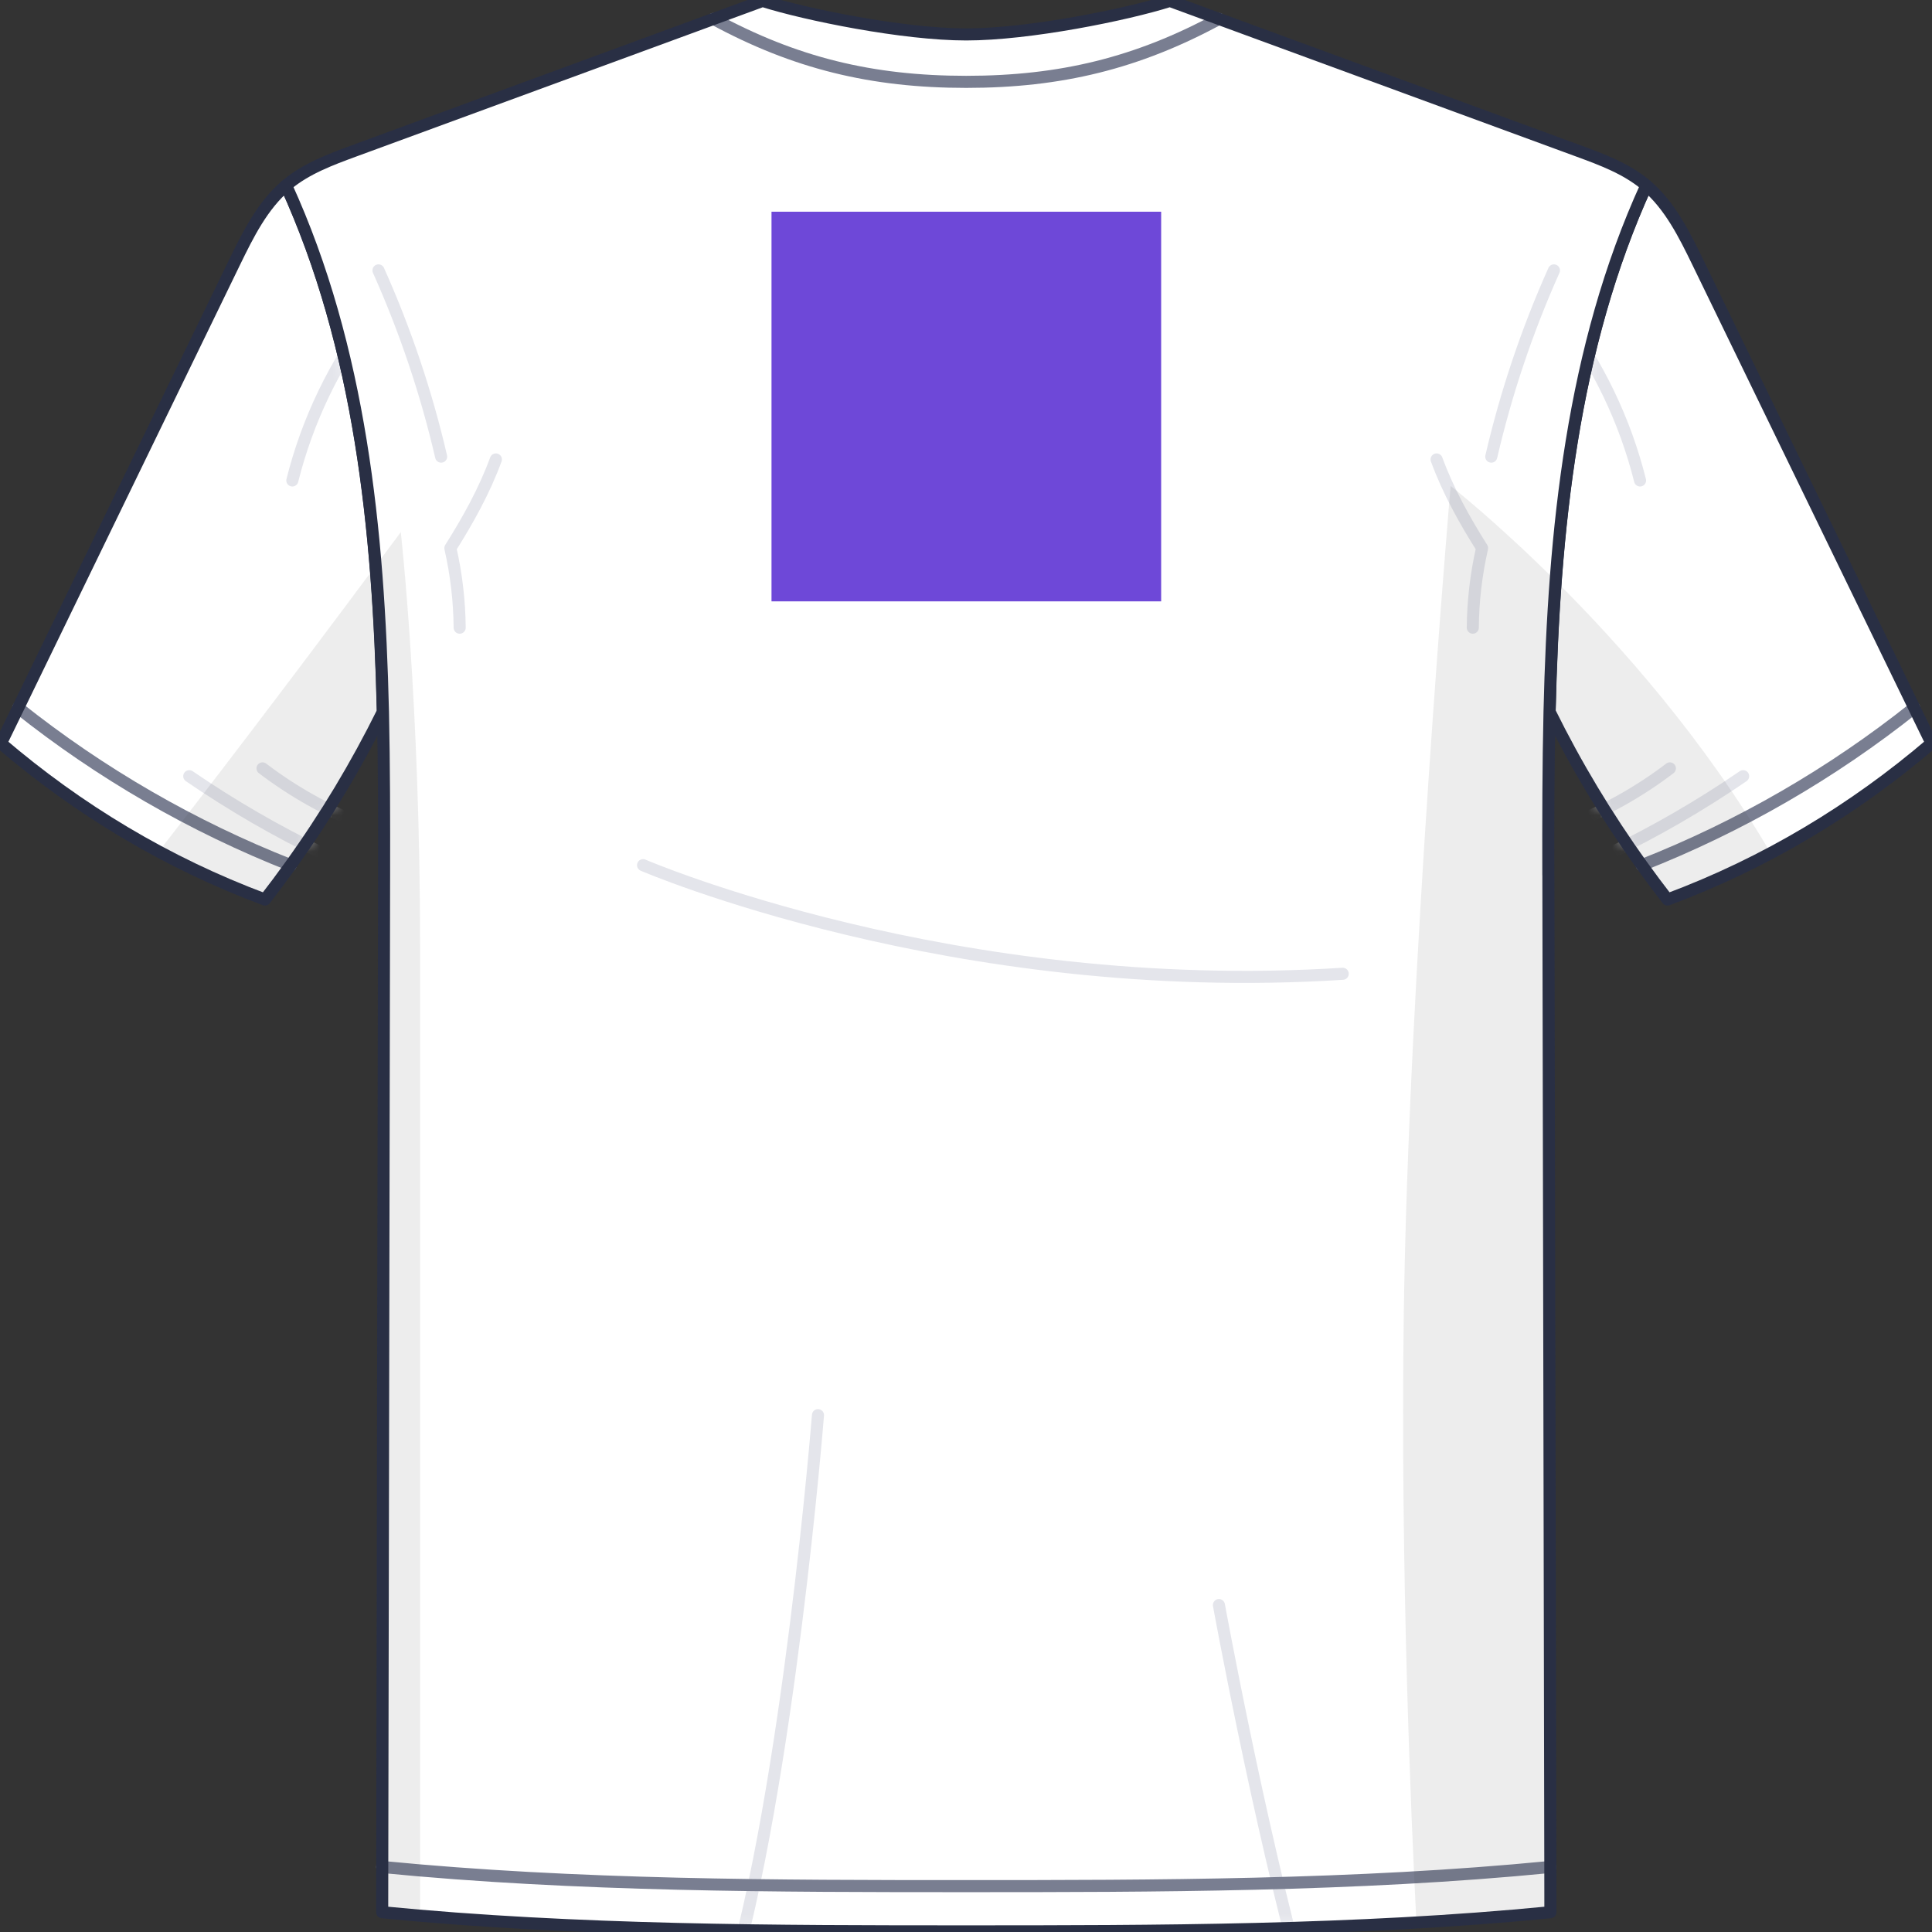 <svg width="160" height="160" viewBox="0 0 160 160" fill="none" xmlns="http://www.w3.org/2000/svg">
<rect x="0" y="0" width="160" height="160" fill="#333333" stroke="none"/>
<g clip-path="url(#clip0_2401_769)">
<path d="M23.691 15.357C21.736 17.019 20.551 19.408 19.423 21.727C13.422 34.087 7.416 46.452 1.51 58.614C1.028 59.601 0.552 60.584 0.075 61.56C6.482 67.037 13.795 71.461 21.944 74.497C22.666 73.567 23.379 72.613 24.069 71.65C26.958 67.632 29.512 63.383 31.703 58.95V58.941C31.349 43.884 29.833 28.818 23.686 15.362L23.691 15.357Z" fill="white"/>
<mask id="mask0_2401_769" style="mask-type:luminance" maskUnits="userSpaceOnUse" x="0" y="15" width="32" height="60">
<path d="M23.691 15.357C21.736 17.019 20.551 19.408 19.423 21.727C13.422 34.087 7.416 46.452 1.51 58.614C1.028 59.601 0.552 60.584 0.075 61.56C6.482 67.037 13.795 71.461 21.944 74.497C22.666 73.567 23.379 72.613 24.069 71.65C26.958 67.632 29.512 63.383 31.703 58.95V58.941C31.349 43.884 29.833 28.818 23.686 15.362L23.691 15.357Z" fill="white"/>
</mask>
<g mask="url(#mask0_2401_769)">
<path d="M30.003 68.275C27.052 67.123 24.262 65.555 21.741 63.634" stroke="#E4E5EB" stroke-linecap="round" stroke-linejoin="round"/>
<path d="M26.745 70.692C22.902 68.841 19.196 66.693 15.674 64.28" stroke="#E4E5EB" stroke-linecap="round" stroke-linejoin="round"/>
<path d="M30.839 26.037C27.723 30.107 25.452 34.819 24.21 39.79" stroke="#E4E5EB" stroke-linecap="round" stroke-linejoin="round"/>
</g>
<path d="M1.51 58.62C8.327 64.049 15.962 68.459 24.073 71.651" stroke="#797E91" stroke-linecap="round" stroke-linejoin="round"/>
<g style="mix-blend-mode:multiply" opacity="0.09">
<path d="M21.944 74.493C22.667 73.562 23.38 72.609 24.069 71.646C26.958 67.628 29.513 63.379 31.703 58.946V58.936C31.609 54.904 31.43 50.872 31.099 46.868C23.03 57.713 16.84 65.778 13.148 70.522C15.958 72.028 18.89 73.36 21.94 74.493H21.944Z" fill="#383838"/>
</g>
<path d="M23.691 15.357C21.736 17.019 20.551 19.408 19.423 21.727C13.422 34.087 7.416 46.452 1.51 58.614C1.028 59.601 0.552 60.584 0.075 61.56C6.482 67.037 13.795 71.461 21.944 74.497C22.666 73.567 23.379 72.613 24.069 71.65C26.958 67.632 29.512 63.383 31.703 58.95V58.941C31.349 43.884 29.833 28.818 23.686 15.362L23.691 15.357Z" stroke="#292F44" stroke-linecap="round" stroke-linejoin="round"/>
<path d="M136.342 15.357C138.297 17.019 139.482 19.408 140.61 21.727C146.612 34.092 152.622 46.452 158.528 58.614C159.009 59.601 159.486 60.584 159.963 61.56C153.556 67.037 146.243 71.461 138.094 74.497C137.372 73.567 136.659 72.613 135.969 71.65C133.08 67.632 130.525 63.383 128.335 58.95V58.941C128.689 43.884 130.204 28.818 136.352 15.362L136.342 15.357Z" fill="white"/>
<mask id="mask1_2401_769" style="mask-type:luminance" maskUnits="userSpaceOnUse" x="128" y="15" width="32" height="60">
<path d="M136.342 15.357C138.297 17.019 139.482 19.408 140.61 21.727C146.612 34.092 152.622 46.452 158.528 58.614C159.009 59.601 159.486 60.584 159.963 61.56C153.556 67.037 146.243 71.461 138.094 74.497C137.372 73.567 136.659 72.613 135.969 71.65C133.08 67.632 130.525 63.383 128.335 58.95V58.941C128.689 43.884 130.204 28.818 136.352 15.362L136.342 15.357Z" fill="white"/>
</mask>
<g mask="url(#mask1_2401_769)">
<path d="M130.03 68.275C132.981 67.123 135.772 65.555 138.292 63.634" stroke="#E4E5EB" stroke-linecap="round" stroke-linejoin="round"/>
<path d="M133.287 70.692C137.131 68.841 140.837 66.693 144.359 64.28" stroke="#E4E5EB" stroke-linecap="round" stroke-linejoin="round"/>
<path d="M129.194 26.037C132.31 30.107 134.581 34.819 135.822 39.79" stroke="#E4E5EB" stroke-linecap="round" stroke-linejoin="round"/>
</g>
<path d="M158.528 58.62C151.71 64.049 144.076 68.459 135.964 71.651" stroke="#797E91" stroke-linecap="round" stroke-linejoin="round"/>
<g style="mix-blend-mode:multiply" opacity="0.09">
<path d="M128.83 48.096C128.562 51.693 128.411 55.314 128.326 58.936V58.946C130.521 63.384 133.075 67.628 135.959 71.646C136.654 72.609 137.362 73.558 138.084 74.493C141.044 73.388 143.897 72.099 146.635 70.65C141.196 61.34 134.25 53.487 128.83 48.096Z" fill="#383838"/>
</g>
<path d="M136.342 15.357C138.297 17.019 139.482 19.408 140.61 21.727C146.612 34.092 152.622 46.452 158.528 58.614C159.009 59.601 159.486 60.584 159.963 61.56C153.556 67.037 146.243 71.461 138.094 74.497C137.372 73.567 136.659 72.613 135.969 71.65C133.08 67.632 130.525 63.383 128.335 58.95V58.941C128.689 43.884 130.204 28.818 136.352 15.362L136.342 15.357Z" stroke="#292F44" stroke-linecap="round" stroke-linejoin="round"/>
<path d="M128.227 72.463C128.217 67.982 128.222 63.464 128.326 58.941C128.68 43.885 130.196 28.814 136.342 15.358C136.309 15.325 136.272 15.302 136.238 15.268C134.643 13.951 132.665 13.215 130.724 12.502C120.8 8.857 110.871 5.207 100.946 1.567L96.886 0.075C93.261 1.222 85.225 2.851 80.016 2.851C74.809 2.851 66.783 1.222 63.152 0.075L59.092 1.567C49.163 5.212 39.234 8.862 29.309 12.502C27.374 13.215 25.391 13.951 23.8 15.268C23.762 15.302 23.724 15.325 23.696 15.358C29.838 28.814 31.359 43.88 31.713 58.936C31.812 63.464 31.817 67.982 31.807 72.463C31.76 99.847 31.703 127.23 31.656 154.614C31.651 155.861 31.651 157.117 31.651 158.363C47.718 159.94 64.569 159.949 80.021 159.949C95.475 159.949 112.325 159.94 128.397 158.363C128.397 157.117 128.392 155.861 128.392 154.614C128.34 127.23 128.288 99.847 128.231 72.463H128.227Z" fill="white"/>
<mask id="mask2_2401_769" style="mask-type:luminance" maskUnits="userSpaceOnUse" x="23" y="0" width="114" height="160">
<path d="M128.227 72.463C128.217 67.982 128.222 63.464 128.326 58.941C128.68 43.885 130.196 28.814 136.342 15.358C136.309 15.325 136.272 15.302 136.238 15.268C134.643 13.951 132.665 13.215 130.724 12.502C120.8 8.857 110.871 5.207 100.946 1.567L96.886 0.075C93.261 1.222 85.225 2.851 80.016 2.851C74.809 2.851 66.783 1.222 63.152 0.075L59.092 1.567C49.163 5.212 39.234 8.862 29.309 12.502C27.374 13.215 25.391 13.951 23.8 15.268C23.762 15.302 23.724 15.325 23.696 15.358C29.838 28.814 31.359 43.88 31.713 58.936C31.812 63.464 31.817 67.982 31.807 72.463C31.76 99.847 31.703 127.23 31.656 154.614C31.651 155.861 31.651 157.117 31.651 158.363C47.718 159.94 64.569 159.949 80.021 159.949C95.475 159.949 112.325 159.94 128.397 158.363C128.397 157.117 128.392 155.861 128.392 154.614C128.34 127.23 128.288 99.847 128.231 72.463H128.227Z" fill="white"/>
</mask>
<g mask="url(#mask2_2401_769)">
<path d="M118.973 38.049C119.921 40.636 121.277 43.077 122.74 45.391C122.249 47.553 121.989 49.763 121.97 51.981" stroke="#E4E5EB" stroke-linecap="round" stroke-linejoin="round"/>
<path d="M123.501 37.817C124.728 32.525 126.471 27.35 128.69 22.393" stroke="#E4E5EB" stroke-linecap="round" stroke-linejoin="round"/>
<path d="M41.066 38.049C40.117 40.636 38.761 43.077 37.298 45.391C37.789 47.553 38.048 49.763 38.068 51.981" stroke="#E4E5EB" stroke-linecap="round" stroke-linejoin="round"/>
<path d="M36.533 37.817C35.306 32.525 33.563 27.35 31.344 22.393" stroke="#E4E5EB" stroke-linecap="round" stroke-linejoin="round"/>
<path d="M53.256 71.65C53.256 71.65 78.917 82.712 111.197 80.644" stroke="#E4E5EB" stroke-linecap="round" stroke-linejoin="round"/>
<path d="M67.741 117.197C67.741 117.197 65.315 147.82 60.319 164.652" stroke="#E4E5EB" stroke-linecap="round" stroke-linejoin="round"/>
<path d="M100.946 132.924C100.946 132.924 104.161 150.581 108.023 164.651" stroke="#E4E5EB" stroke-linecap="round" stroke-linejoin="round"/>
</g>
<path d="M31.651 154.614C47.718 156.192 64.569 156.201 80.017 156.201C95.465 156.201 112.321 156.192 128.387 154.614" stroke="#797E91" stroke-linecap="round" stroke-linejoin="round"/>
<path d="M100.946 1.566C94.204 5.221 87.849 6.779 80.017 6.779C72.184 6.779 65.829 5.221 59.091 1.566" stroke="#797E91" stroke-linecap="round" stroke-linejoin="round"/>
<g style="mix-blend-mode:multiply" opacity="0.09">
<path d="M31.708 58.936V58.946C31.807 63.469 31.812 67.987 31.802 72.463C31.755 99.847 31.698 127.23 31.651 154.614C31.647 155.86 31.647 157.116 31.647 158.363C32.69 158.467 33.738 158.561 34.791 158.651V78.492C34.791 58.171 33.191 44.068 33.191 44.068C32.482 45.027 31.793 45.957 31.108 46.873C31.439 50.877 31.618 54.908 31.713 58.941L31.708 58.936Z" fill="#383838"/>
</g>
<g style="mix-blend-mode:multiply" opacity="0.09">
<path d="M128.383 154.614C128.33 127.231 128.279 99.847 128.222 72.463C128.213 67.982 128.217 63.464 128.321 58.941C128.406 55.319 128.562 51.698 128.826 48.096C123.831 43.129 120.134 40.244 120.134 40.244C120.134 40.244 116.626 81.074 116.253 108.973C115.975 130.04 116.853 150.469 117.301 159.213C121.012 158.996 124.714 158.722 128.383 158.363C128.383 157.116 128.378 155.861 128.378 154.614H128.383Z" fill="#383838"/>
</g>
<path d="M128.227 72.463C128.217 67.982 128.222 63.464 128.326 58.941C128.68 43.885 130.196 28.814 136.342 15.358C136.309 15.325 136.272 15.302 136.238 15.268C134.643 13.951 132.665 13.215 130.724 12.502C120.8 8.857 110.871 5.207 100.946 1.567L96.886 0.075C93.261 1.222 85.225 2.851 80.016 2.851C74.809 2.851 66.783 1.222 63.152 0.075L59.092 1.567C49.163 5.212 39.234 8.862 29.309 12.502C27.374 13.215 25.391 13.951 23.8 15.268C23.762 15.302 23.724 15.325 23.696 15.358C29.838 28.814 31.359 43.88 31.713 58.936C31.812 63.464 31.817 67.982 31.807 72.463C31.76 99.847 31.703 127.23 31.656 154.614C31.651 155.861 31.651 157.117 31.651 158.363C47.718 159.94 64.569 159.949 80.021 159.949C95.475 159.949 112.325 159.94 128.397 158.363C128.397 157.117 128.392 155.861 128.392 154.614C128.34 127.23 128.288 99.847 128.231 72.463H128.227Z" stroke="#292F44" stroke-linecap="round" stroke-linejoin="round"/>
<path d="M96.162 17.533H63.893V49.802H96.162V17.533Z" fill="#6E48D8"/>
</g>
<defs>
<clipPath id="clip0_2401_769">
<rect width="160" height="160" fill="white"/>
</clipPath>
</defs>
</svg>
